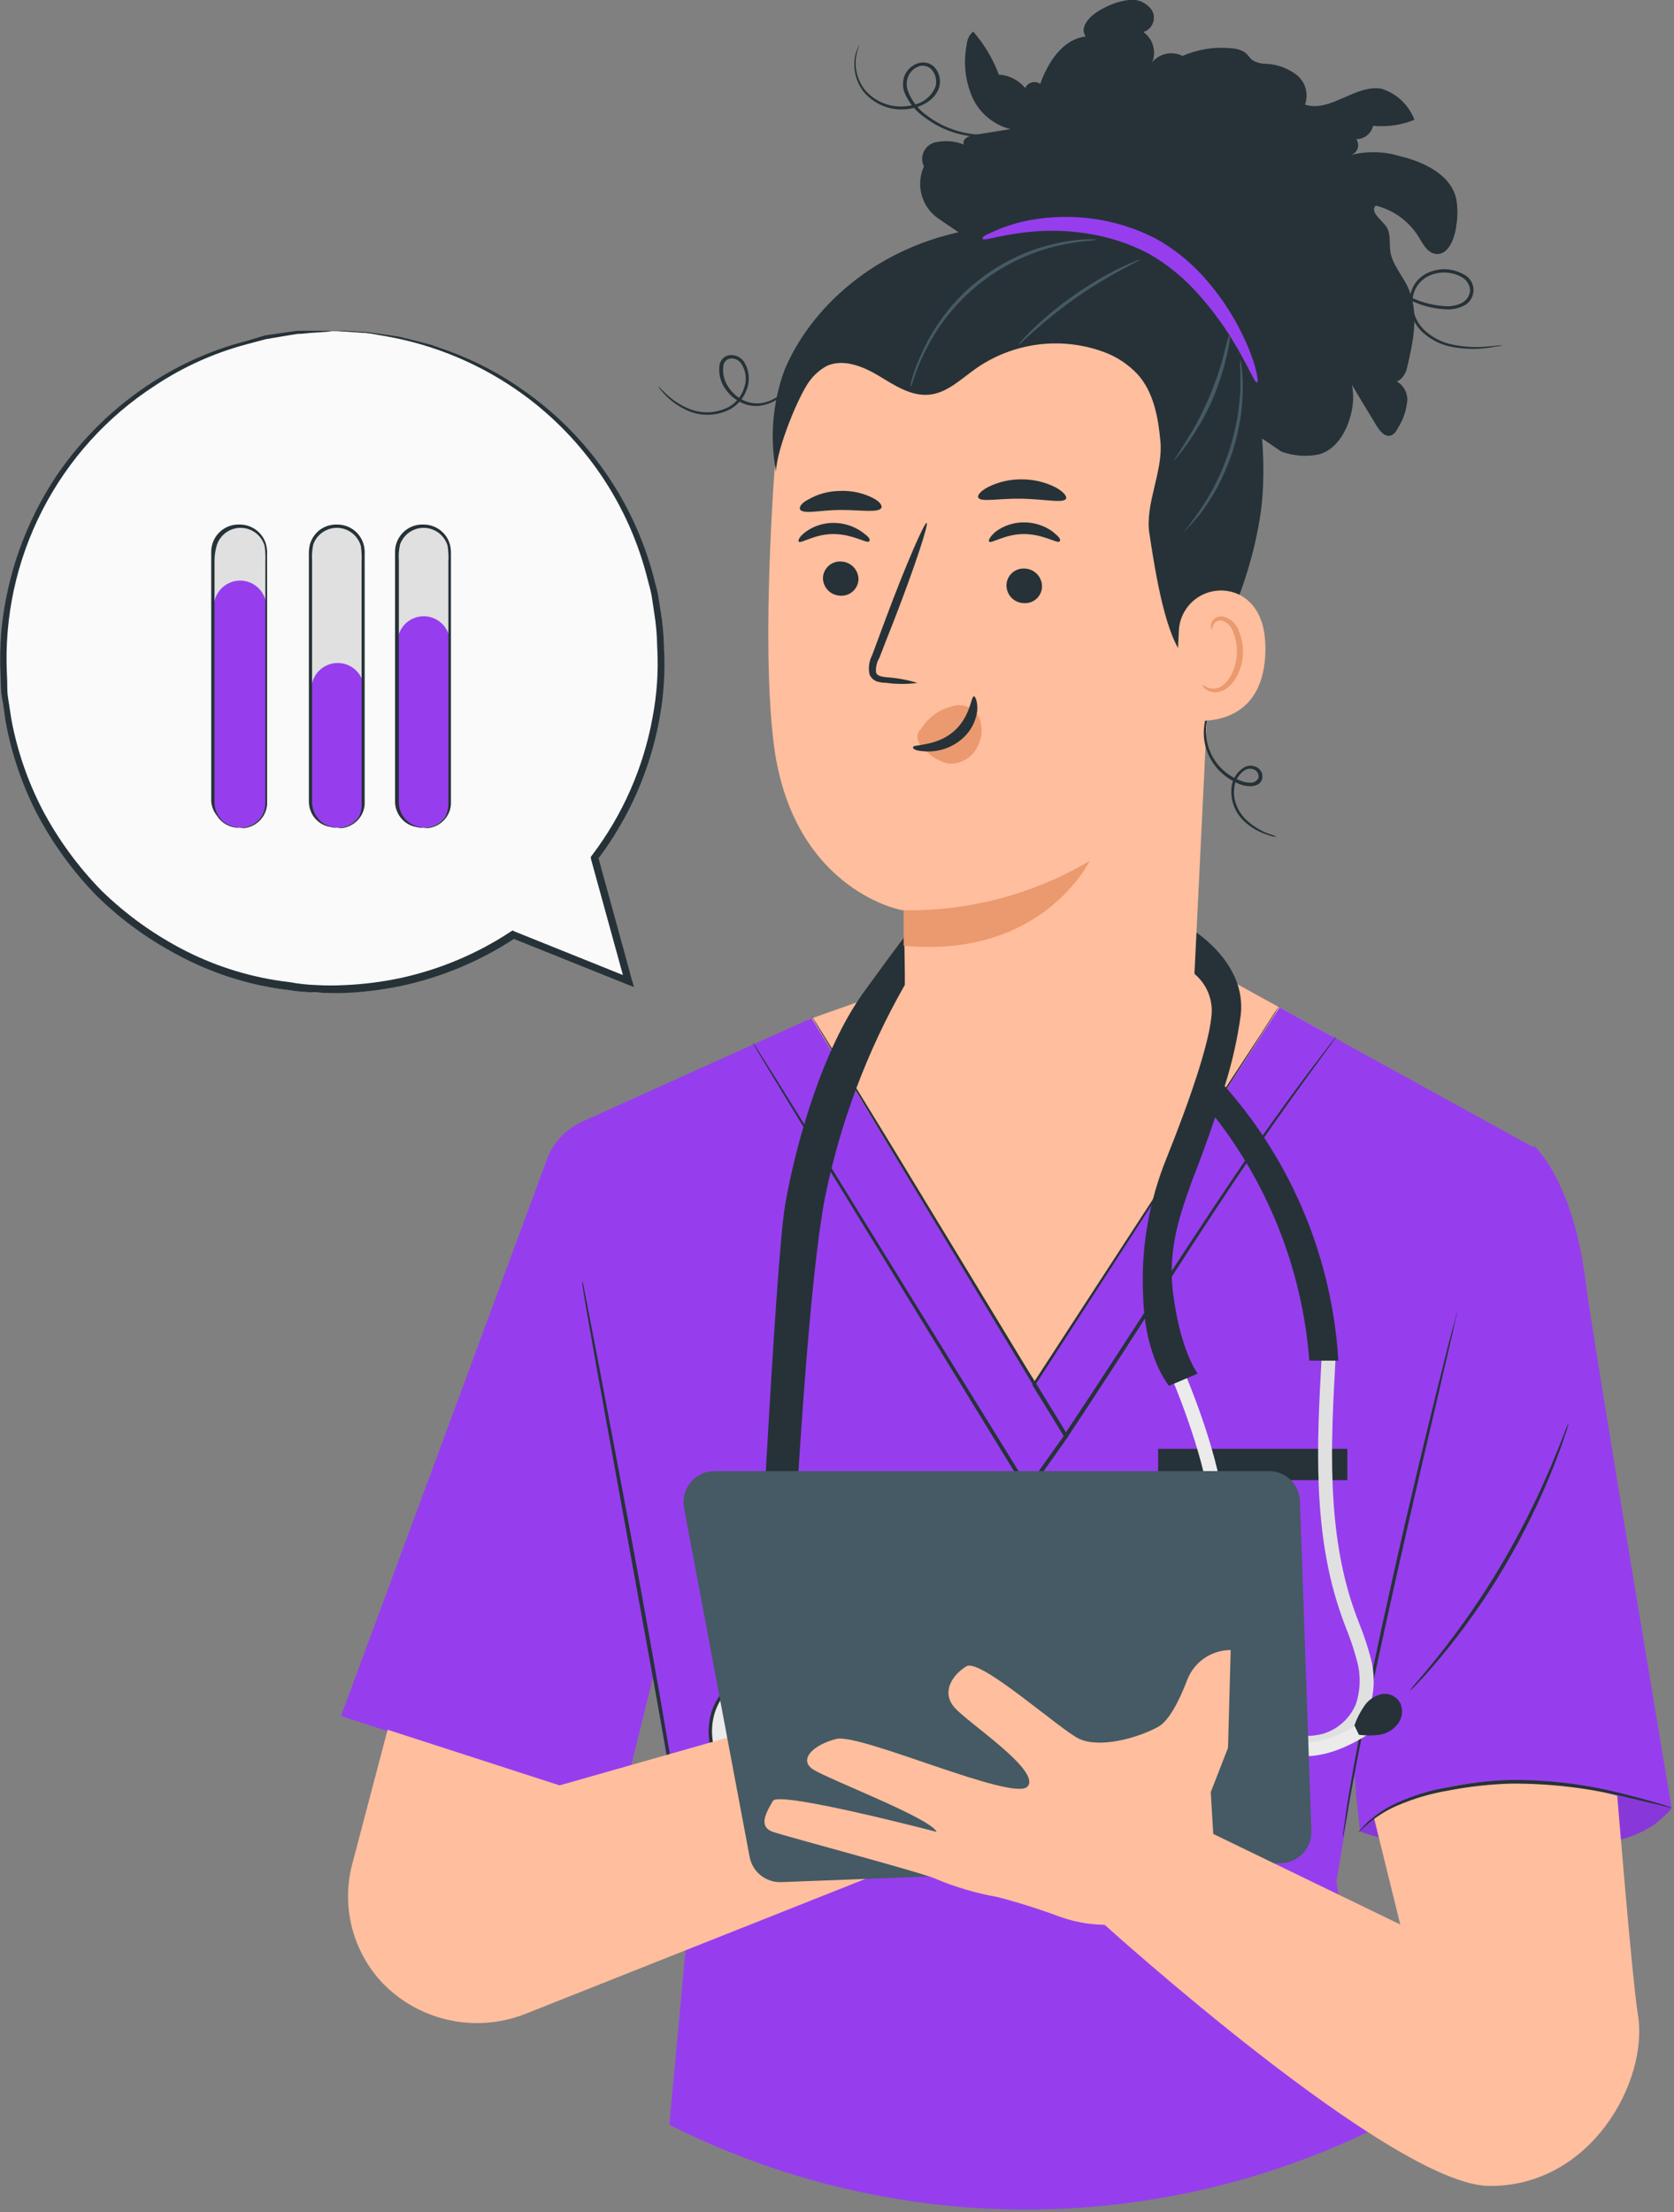 <svg width="162" height="214" viewBox="0 0 162 214" fill="none" xmlns="http://www.w3.org/2000/svg">
<rect x="0" y="0" width="162" height="214" fill="#808080" stroke="none"/>
<g clip-path="url(#clip0)">
<path d="M78.12 98.66L88 95.16L115.46 92.84L128.95 100.28C128.95 100.28 104.45 138.28 103.51 138.28C102.57 138.28 78.12 98.66 78.12 98.66Z" fill="#FFBE9D"/>
<path d="M139.68 145.33L148.43 111L123.83 97.45L100.07 134.06L78.55 98.48L56.38 108.48C54.923 109.138 53.751 110.299 53.08 111.75L33 166L60.1 174.75L63.21 162.18L66.78 183.89L64.78 205.53C75.371 210.867 87.055 213.675 98.915 213.734C110.775 213.793 122.486 211.101 133.13 205.87L129.33 182.05L131.5 169L139.68 145.33Z" fill="#963EEE"/>
<path d="M130.39 140.149H112.08V143.179H130.39V140.149Z" fill="#263238"/>
<path d="M131.63 177.17C139.02 179.8 147.14 179.41 154.9 178.26C156.768 178.136 158.569 177.519 160.12 176.47C160.61 176.08 161.78 175.09 161.76 174.86C161.76 174.15 160.42 173.21 159.67 172.62C156.85 170.445 153.597 168.901 150.129 168.09C146.662 167.279 143.061 167.221 139.57 167.92C137.707 168.243 135.925 168.922 134.32 169.92C132.74 170.98 131.76 171.56 131.22 173.37" fill="#963EEE"/>
<g opacity="0.3">
<path opacity="0.3" d="M131.63 177.17C139.02 179.8 147.14 179.41 154.9 178.26C156.768 178.136 158.569 177.519 160.12 176.47C160.61 176.08 161.78 175.09 161.76 174.86C161.76 174.15 160.42 173.21 159.67 172.62C156.85 170.445 153.597 168.901 150.129 168.09C146.662 167.279 143.061 167.221 139.57 167.92C137.707 168.243 135.925 168.922 134.32 169.92C132.74 170.98 131.76 171.56 131.22 173.37" fill="black"/>
</g>
<path d="M161.76 174.86C161.76 174.86 153.99 128.49 153.5 124.35C152.3 114.1 148.43 110.82 148.43 110.82L130.43 166.04L131.68 177.17C131.68 177.17 137.34 168.59 161.76 174.86Z" fill="#963EEE"/>
<path d="M151.81 137.62C151.725 138.011 151.611 138.396 151.47 138.77C151.24 139.5 150.86 140.55 150.36 141.83C149.031 145.167 147.446 148.397 145.62 151.49C143.796 154.585 141.726 157.528 139.43 160.29C138.54 161.35 137.8 162.18 137.27 162.73C137.008 163.034 136.72 163.315 136.41 163.57C136.64 163.244 136.891 162.934 137.16 162.64C137.67 162.06 138.38 161.21 139.24 160.13C141.468 157.334 143.499 154.387 145.32 151.31C147.132 148.229 148.739 145.032 150.13 141.74C150.66 140.47 151.07 139.44 151.35 138.74C151.474 138.355 151.628 137.981 151.81 137.62Z" fill="#263238"/>
<path d="M66.7 182.799C66.7 182.799 66.7 182.749 66.7 182.649L66.62 182.199C66.56 181.779 66.47 181.199 66.35 180.469C66.1 178.939 65.73 176.779 65.29 174.129C64.36 168.769 63.03 161.379 61.54 153.229L57.74 132.329C57.27 129.679 56.9 127.519 56.63 125.989C56.51 125.259 56.42 124.689 56.36 124.259C56.36 124.079 56.36 123.929 56.36 123.809C56.36 123.689 56.36 123.649 56.36 123.649C56.36 123.649 56.36 123.649 56.36 123.799C56.36 123.949 56.41 124.069 56.45 124.249L56.78 125.969C57.08 127.489 57.49 129.639 58 132.289C59 137.619 60.42 144.999 61.91 153.159C63.4 161.319 64.69 168.719 65.55 174.089C65.99 176.769 66.3 178.949 66.55 180.449C66.63 181.179 66.7 181.759 66.75 182.189C66.75 182.369 66.75 182.519 66.75 182.649C66.75 182.779 66.71 182.799 66.7 182.799Z" fill="#263238"/>
<path d="M141 126.899C140.985 127.075 140.955 127.249 140.91 127.419C140.82 127.789 140.71 128.289 140.58 128.899C140.27 130.219 139.84 132.069 139.32 134.329C138.25 138.909 136.76 145.239 135.19 152.239C133.62 159.239 132.25 165.599 131.34 170.239C130.89 172.549 130.53 174.419 130.34 175.709C130.23 176.339 130.14 176.829 130.07 177.199C130.054 177.377 130.013 177.552 129.95 177.719C129.956 177.542 129.972 177.365 130 177.189C130.047 176.816 130.117 176.316 130.21 175.689C130.38 174.389 130.71 172.509 131.13 170.199C131.97 165.559 133.3 159.199 134.87 152.199C136.44 145.199 137.97 138.879 139.1 134.309C139.68 132.059 140.1 130.219 140.47 128.909C140.64 128.299 140.77 127.809 140.87 127.449C140.895 127.262 140.939 127.078 141 126.899Z" fill="#263238"/>
<path d="M72.86 100.85C72.922 100.917 72.975 100.991 73.02 101.07L73.43 101.71L75 104.2L80.73 113.41C85.55 121.24 92.22 132 99.62 144H99.32L100.22 142.73L103.02 138.8V139L85.57 110.1L80.4 101.45L79 99.11L78.64 98.49L78.53 98.28C78.587 98.335 78.635 98.4 78.67 98.47L79.05 99.07L80.49 101.39L85.78 110L103.31 138.86L103.37 138.96L103.3 139.05L100.51 143L99.61 144.26L99.46 144.48L99.32 144.25L80.52 113.57C78.15 109.67 76.22 106.5 74.89 104.3L73.37 101.78L72.99 101.12C72.939 101.035 72.895 100.944 72.86 100.85Z" fill="#263238"/>
<path d="M123.83 97.27L123.72 97.46L123.38 98.02C123.06 98.52 122.62 99.23 122.04 100.13L117.04 107.93L100.21 133.93V133.74L102.55 137.55L103.3 138.79H103C106.6 133.4 109.92 128.22 113 123.53C116.08 118.84 118.82 114.65 121.24 111.19C123.66 107.73 125.67 105 127.09 103.13L128.74 100.98L129.18 100.43C129.227 100.364 129.281 100.304 129.34 100.25L129.21 100.45L128.8 101.03L127.2 103.21C125.82 105.1 123.82 107.86 121.44 111.33C119.06 114.8 116.29 119 113.27 123.7C110.25 128.4 106.93 133.59 103.33 138.99L103.17 139.21L103 139C102.76 138.61 102.5 138.19 102.25 137.77L99.92 134V133.91L99.98 133.82L116.9 107.82L121.99 100.08L123.32 98C123.48 97.78 123.6 97.6 123.69 97.46C123.78 97.32 123.82 97.26 123.83 97.27Z" fill="#263238"/>
<path d="M76.82 162.18C75.48 161.604 73.974 161.544 72.592 162.014C71.211 162.483 70.052 163.447 69.34 164.72C68.796 165.8 68.583 167.017 68.727 168.217C68.871 169.418 69.366 170.549 70.15 171.47C71.75 173.18 75.62 174.33 77.42 172.28L76.82 162.18Z" fill="#EBEBEB"/>
<path d="M76.82 162.179C76.863 162.414 76.889 162.651 76.9 162.89L77.07 164.95C77.2 166.8 77.38 169.32 77.58 172.27V172.34C77.178 172.757 76.687 173.077 76.142 173.274C75.598 173.472 75.016 173.542 74.44 173.48C73.215 173.414 72.029 173.028 71 172.36C70.003 171.7 69.262 170.719 68.9 169.58C68.561 168.534 68.485 167.421 68.68 166.34C68.846 165.357 69.274 164.438 69.92 163.679C70.489 163.031 71.192 162.512 71.98 162.16C73.108 161.628 74.379 161.477 75.6 161.73C76.043 161.815 76.472 161.967 76.87 162.179C76.87 162.179 76.42 162.01 75.58 161.86C74.388 161.67 73.166 161.852 72.08 162.38C71.281 162.746 70.582 163.302 70.046 163.999C69.509 164.696 69.15 165.513 69 166.38C68.818 167.406 68.897 168.462 69.23 169.45C69.578 170.52 70.284 171.438 71.23 172.05C72.209 172.699 73.338 173.085 74.51 173.17C75.034 173.233 75.567 173.176 76.066 173.003C76.565 172.829 77.018 172.544 77.39 172.17V172.28C77.25 169.35 77.12 166.86 77.03 165.03C77.03 164.17 76.97 163.47 76.95 162.94C76.882 162.691 76.838 162.437 76.82 162.179Z" fill="#263238"/>
<path d="M73.1 161.75C73.1 161.75 75 122.11 76 116.42C77 110.73 79.56 101.55 83.57 96C87.41 90.69 87.79 90.31 87.79 90.31L87.54 95.31C83.893 101.71 81.29 108.65 79.83 115.87C77.69 127.1 76.22 161.8 76.22 161.8L73.1 161.75Z" fill="#263238"/>
<path d="M126.44 169.28C125.314 169.266 124.201 169.039 123.16 168.61L123.67 167.36C125.047 167.959 126.585 168.082 128.04 167.71C128.756 167.494 129.413 167.121 129.965 166.617C130.518 166.114 130.95 165.493 131.23 164.8C131.671 163.432 131.696 161.963 131.3 160.58C131.028 159.561 130.694 158.559 130.3 157.58C130.13 157.14 129.96 156.7 129.81 156.26C126.97 148.26 127.46 139.37 127.89 131.49L129.24 131.57C128.81 139.31 128.33 148.09 131.08 155.81C131.23 156.24 131.4 156.67 131.56 157.1C131.981 158.137 132.335 159.199 132.62 160.28C133.085 161.921 133.043 163.664 132.5 165.28C132.153 166.171 131.606 166.971 130.9 167.616C130.194 168.261 129.349 168.735 128.43 169C127.784 169.19 127.114 169.284 126.44 169.28Z" fill="#E0E0E0"/>
<path d="M126.31 169.88C125.141 169.849 123.995 169.545 122.964 168.993C121.933 168.441 121.045 167.656 120.37 166.7C118.14 163.96 117.79 157.16 117.48 151.16C117.37 149.01 117.26 146.99 117.07 145.52C116.41 140.33 113.43 133.38 113.4 133.31L114.64 132.78C114.77 133.07 117.72 139.97 118.41 145.35C118.61 146.87 118.71 148.92 118.83 151.09C119.11 156.6 119.47 163.45 121.42 165.85C124.36 169.47 127.93 169.44 132.99 165.73L133.79 166.82C131 168.86 128.52 169.88 126.31 169.88Z" fill="#EBEBEB"/>
<path d="M131.07 166.9C131.313 166.211 131.65 165.558 132.07 164.96C132.482 164.378 133.108 163.983 133.81 163.86C134.162 163.817 134.518 163.886 134.828 164.056C135.139 164.227 135.388 164.49 135.54 164.81C135.671 165.141 135.711 165.501 135.657 165.852C135.602 166.204 135.455 166.534 135.23 166.81C134.798 167.341 134.186 167.697 133.51 167.81C132.846 167.894 132.174 167.894 131.51 167.81" fill="#263238"/>
<path d="M117.6 108.079C122.88 114.863 126.048 123.049 126.71 131.619H129.52C128.925 121.785 125.053 112.434 118.52 105.059C119.23 102.821 119.749 100.526 120.07 98.2C120.69 92.919 115.07 89.73 115.07 89.73L114.91 93.73C115.64 94.143 116.244 94.746 116.659 95.475C117.075 96.204 117.286 97.031 117.27 97.87C117.15 100.709 115.01 106.749 112.92 111.959C111.166 116.238 110.384 120.852 110.63 125.469C110.82 131.379 113.13 134.049 113.13 134.049L115.91 132.869C115.91 132.869 114.25 130.789 113.52 125.079C112.97 120.729 114.26 117.319 115.38 114.159C116 112.599 116.8 110.449 117.6 108.079Z" fill="#263238"/>
<path d="M37.51 167.32L34.12 180.19C33.557 182.239 33.537 184.399 34.063 186.458C34.589 188.516 35.643 190.402 37.12 191.93L37.679 192.46C39.443 194.035 41.61 195.087 43.937 195.501C46.265 195.914 48.662 195.671 50.859 194.8L85.859 180.91L80.689 165.16L54.15 172.7L37.51 167.32Z" fill="#FFBE9D"/>
<path d="M66.2 145.88L72.54 179.6C72.67 180.313 73.053 180.955 73.619 181.407C74.186 181.859 74.896 182.091 75.62 182.06L124 180.22C124.398 180.208 124.789 180.118 125.151 179.954C125.513 179.79 125.839 179.555 126.11 179.264C126.381 178.973 126.591 178.63 126.728 178.257C126.866 177.884 126.928 177.487 126.91 177.09L125.8 145.21C125.777 144.43 125.45 143.69 124.89 143.147C124.33 142.603 123.58 142.3 122.8 142.3H69.17C68.725 142.296 68.284 142.391 67.88 142.579C67.476 142.766 67.119 143.042 66.835 143.384C66.55 143.727 66.346 144.129 66.236 144.561C66.126 144.992 66.114 145.443 66.2 145.88Z" fill="#455A64"/>
<path d="M119.1 159.61C118.192 159.609 117.305 159.883 116.556 160.395C115.806 160.907 115.229 161.634 114.9 162.48C114.2 164.31 113.17 166.48 112.04 167.06C109.94 168.2 106.31 169.12 104.4 168.18C102.49 167.24 94.86 160.38 93.53 161.18C92.2 161.98 91.04 163.66 92.38 165.18C93.72 166.7 100.78 171.29 99.44 172.81C98.1 174.33 83.22 167.62 80.93 168.21C78.64 168.8 77.3 170.21 78.64 171.13C79.98 172.05 90.09 175.87 90.64 177.2C90.64 177.2 75.37 173.2 74.8 174.2C74.23 175.2 73.28 176.68 74.8 177.2C76.32 177.72 89.5 181.2 90.64 181.78C92.534 182.568 94.51 183.145 96.53 183.5C98.612 184.045 100.665 184.696 102.68 185.45C105.769 186.52 109.142 186.431 112.17 185.2L113.72 184.57C114.898 184.092 115.895 183.255 116.57 182.178C117.245 181.101 117.563 179.839 117.48 178.57L117.17 173.36L118.84 169.07L119.1 159.61Z" fill="#FFBE9D"/>
<path d="M106.87 186.16C106.87 186.16 134.73 211.38 144.11 211.45C154 211.53 159.56 201.27 158.51 194.89C157.95 191.49 156.51 173.71 156.51 173.71C149.89 171.9 140 171.09 132.95 175.78L135.51 186.16L116.92 177.16L106.87 186.16Z" fill="#FFBE9D"/>
<path d="M161.76 174.86L161.44 174.81L160.54 174.59L157.24 173.81C153.616 172.936 149.899 172.506 146.17 172.53C144.122 172.594 142.082 172.825 140.07 173.22C138.424 173.502 136.817 173.975 135.28 174.63C134.244 175.071 133.28 175.664 132.42 176.39C131.81 176.91 131.52 177.25 131.5 177.22C131.48 177.19 131.55 177.13 131.69 176.96C131.884 176.719 132.095 176.492 132.32 176.28C133.17 175.513 134.131 174.879 135.17 174.4C136.716 173.704 138.342 173.2 140.01 172.9C142.036 172.483 144.093 172.242 146.16 172.18C149.916 172.147 153.659 172.615 157.29 173.57C158.69 173.92 159.81 174.23 160.58 174.46L161.46 174.74C161.565 174.769 161.665 174.809 161.76 174.86Z" fill="#263238"/>
<path d="M114 35.5C115.179 35.625 116.268 36.19 117.05 37.081C117.832 37.972 118.25 39.125 118.22 40.31L115.4 98.17C115.28 105.73 104.24 109.97 96.15 109.78C87.98 107.85 87.69 102.95 87.59 95.78C87.41 83.78 87.47 87.99 87.46 88.06C87.45 88.13 77.14 86.31 75 72.84C74 66.14 74.31 55.17 74.9 46.2C75.42 38.12 80.8 28.2 88.84 29.09L114 35.5Z" fill="#FFBE9D"/>
<path d="M79.64 55.88C79.634 56.329 79.805 56.763 80.115 57.088C80.425 57.413 80.851 57.604 81.3 57.62C81.519 57.637 81.74 57.611 81.948 57.542C82.157 57.474 82.35 57.364 82.516 57.219C82.682 57.075 82.817 56.899 82.914 56.702C83.011 56.504 83.067 56.289 83.08 56.07C83.085 55.619 82.915 55.184 82.605 54.858C82.295 54.531 81.87 54.338 81.42 54.32C81.2 54.302 80.978 54.329 80.769 54.398C80.559 54.467 80.366 54.578 80.2 54.724C80.034 54.869 79.899 55.046 79.803 55.245C79.707 55.444 79.651 55.659 79.64 55.88Z" fill="#263238"/>
<path d="M77.3 52.39C77.51 52.62 78.82 51.65 80.68 51.66C82.54 51.67 83.89 52.6 84.1 52.37C84.31 52.14 83.98 51.87 83.39 51.43C82.585 50.873 81.629 50.577 80.65 50.58C79.684 50.576 78.741 50.881 77.96 51.45C77.38 51.88 77.19 52.29 77.3 52.39Z" fill="#263238"/>
<path d="M97.4 56.6C97.394 57.05 97.565 57.483 97.875 57.809C98.185 58.134 98.61 58.325 99.059 58.34C99.279 58.359 99.5 58.334 99.71 58.266C99.919 58.198 100.113 58.088 100.279 57.943C100.445 57.799 100.58 57.622 100.676 57.424C100.773 57.226 100.828 57.01 100.84 56.79C100.856 56.333 100.69 55.888 100.379 55.553C100.068 55.217 99.637 55.019 99.18 55C98.956 54.983 98.732 55.011 98.52 55.082C98.308 55.154 98.112 55.268 97.946 55.418C97.779 55.568 97.645 55.75 97.551 55.953C97.457 56.156 97.406 56.377 97.4 56.6Z" fill="#263238"/>
<path d="M95.72 52.39C95.94 52.62 97.25 51.65 99.11 51.66C100.97 51.67 102.32 52.6 102.53 52.38C102.74 52.16 102.41 51.87 101.81 51.38C101.009 50.822 100.056 50.525 99.08 50.53C98.113 50.527 97.171 50.831 96.39 51.4C95.81 51.88 95.62 52.29 95.72 52.39Z" fill="#263238"/>
<path d="M88.78 66.06C87.805 65.76 86.798 65.575 85.78 65.51C85.3 65.46 84.85 65.37 84.78 65.04C84.732 64.551 84.845 64.06 85.1 63.64C85.54 62.49 86.01 61.29 86.51 60.03C88.51 54.89 89.89 50.66 89.68 50.58C89.47 50.5 87.68 54.58 85.75 59.75L84.4 63.38C84.101 63.952 84.013 64.61 84.15 65.24C84.219 65.408 84.324 65.559 84.46 65.68C84.595 65.801 84.755 65.89 84.93 65.94C85.194 66.012 85.466 66.049 85.74 66.05C86.748 66.189 87.771 66.192 88.78 66.06Z" fill="#263238"/>
<path d="M87.45 88.05C93.775 88.152 100.005 86.501 105.45 83.28C105.45 83.28 100.88 92.77 87.45 91.48V88.05Z" fill="#EB996E"/>
<path d="M89.08 70.58C89.463 69.947 89.983 69.407 90.6 68.999C91.217 68.591 91.918 68.325 92.65 68.22C93.077 68.183 93.506 68.274 93.88 68.483C94.254 68.691 94.558 69.007 94.75 69.39C94.95 69.892 95.027 70.434 94.975 70.972C94.922 71.509 94.743 72.026 94.45 72.48C94.163 72.957 93.744 73.339 93.243 73.58C92.742 73.822 92.182 73.912 91.63 73.84C90.725 73.571 89.919 73.042 89.31 72.32C89.099 72.144 88.937 71.917 88.84 71.66C88.784 71.494 88.767 71.317 88.791 71.144C88.815 70.97 88.88 70.804 88.98 70.66" fill="#EB996E"/>
<path d="M94.249 67.359C93.95 67.359 93.939 69.359 92.249 70.79C90.559 72.219 88.37 71.99 88.359 72.269C88.35 72.549 88.84 72.659 89.74 72.689C90.926 72.712 92.081 72.311 92.999 71.559C93.883 70.847 94.45 69.817 94.579 68.689C94.609 67.85 94.389 67.35 94.249 67.359Z" fill="#263238"/>
<path d="M94.67 48.13C94.9 48.61 96.67 48.19 98.91 48.24C101.15 48.29 102.91 48.7 103.17 48.24C103.27 48.01 102.92 47.57 102.17 47.15C101.169 46.642 100.063 46.375 98.94 46.37C97.816 46.346 96.703 46.59 95.69 47.08C94.93 47.46 94.56 47.89 94.67 48.13Z" fill="#263238"/>
<path d="M77.46 49.33C77.871 49.75 79.46 49.33 81.371 49.33C83.281 49.33 84.9 49.61 85.27 49.17C85.43 48.95 85.18 48.53 84.471 48.17C83.486 47.674 82.391 47.44 81.29 47.49C80.197 47.495 79.125 47.789 78.18 48.34C77.501 48.69 77.281 49.12 77.46 49.33Z" fill="#263238"/>
<path d="M123.53 80.93C123.454 80.943 123.376 80.943 123.3 80.93C123.15 80.93 122.93 80.84 122.65 80.75C121.856 80.497 121.124 80.081 120.5 79.53C120.023 79.115 119.654 78.591 119.424 78.002C119.194 77.413 119.111 76.778 119.18 76.15C119.22 75.767 119.346 75.398 119.548 75.07C119.751 74.743 120.025 74.466 120.35 74.26C120.534 74.144 120.745 74.078 120.962 74.068C121.179 74.057 121.395 74.103 121.59 74.2C121.803 74.298 121.975 74.468 122.076 74.68C122.176 74.892 122.199 75.132 122.14 75.36C122.107 75.475 122.051 75.582 121.976 75.675C121.9 75.768 121.806 75.844 121.7 75.9C121.502 75.992 121.288 76.043 121.07 76.05C120.664 76.062 120.261 75.983 119.89 75.82C119.206 75.542 118.584 75.13 118.06 74.61C117.163 73.724 116.613 72.546 116.51 71.29C116.448 70.454 116.581 69.615 116.9 68.84C116.99 68.633 117.094 68.433 117.21 68.24C117.29 68.11 117.34 68.05 117.35 68.06C117.36 68.07 117.21 68.35 117.02 68.89C116.749 69.652 116.653 70.465 116.74 71.27C116.863 72.461 117.406 73.57 118.27 74.4C118.767 74.879 119.355 75.253 120 75.5C120.315 75.638 120.656 75.709 121 75.71C121.164 75.721 121.327 75.681 121.468 75.598C121.609 75.514 121.721 75.389 121.79 75.24C121.818 75.081 121.793 74.918 121.719 74.775C121.645 74.632 121.526 74.518 121.38 74.45C121.233 74.378 121.07 74.346 120.907 74.356C120.744 74.367 120.586 74.42 120.45 74.51C120.172 74.694 119.939 74.938 119.766 75.223C119.593 75.508 119.485 75.828 119.45 76.16C119.362 76.781 119.449 77.415 119.7 77.99C119.912 78.497 120.229 78.953 120.63 79.33C121.213 79.873 121.891 80.303 122.63 80.6C122.936 80.694 123.236 80.804 123.53 80.93Z" fill="#263238"/>
<path d="M90.88 21.19C90.069 20.655 89.475 19.849 89.206 18.916C88.937 17.983 89.009 16.984 89.41 16.1C89.305 15.885 89.249 15.65 89.243 15.411C89.238 15.172 89.285 14.935 89.38 14.715C89.475 14.496 89.616 14.3 89.793 14.14C89.971 13.98 90.181 13.861 90.41 13.79C91.367 13.559 92.371 13.625 93.29 13.98C93.03 13.53 93.71 13.14 94.22 13.06L97.78 12.49C96.959 12.283 96.197 11.89 95.552 11.342C94.907 10.795 94.397 10.106 94.06 9.33C93.396 7.751 93.219 6.01 93.55 4.33C93.563 4.085 93.626 3.846 93.734 3.626C93.842 3.406 93.994 3.21 94.18 3.05C95.251 4.279 96.092 5.691 96.66 7.22C97.151 7.248 97.631 7.377 98.069 7.599C98.508 7.821 98.896 8.131 99.21 8.51C99.272 8.38 99.361 8.265 99.471 8.173C99.581 8.081 99.71 8.014 99.848 7.976C99.987 7.938 100.132 7.93 100.274 7.953C100.415 7.976 100.55 8.03 100.67 8.11C101.42 6.01 102.85 3.79 105.07 3.53C104.37 2.53 105.64 1.38 106.71 0.84C107.482 0.404 108.331 0.119 109.21 -0C109.644 -0.062 110.086 -0.001 110.487 0.176C110.888 0.353 111.232 0.638 111.48 1C111.587 1.188 111.65 1.398 111.665 1.614C111.68 1.83 111.647 2.047 111.567 2.248C111.487 2.45 111.364 2.631 111.205 2.778C111.046 2.926 110.856 3.035 110.65 3.1C111.098 3.416 111.427 3.874 111.583 4.401C111.739 4.927 111.713 5.49 111.51 6C111.862 5.589 112.342 5.308 112.873 5.201C113.404 5.094 113.955 5.168 114.44 5.41C115.977 4.74 117.665 4.491 119.33 4.69C119.76 4.718 120.175 4.863 120.53 5.11C120.78 5.32 120.95 5.62 121.21 5.82C121.612 6.058 122.072 6.179 122.54 6.17C123.609 6.224 124.638 6.601 125.49 7.25C125.905 7.586 126.205 8.043 126.348 8.557C126.491 9.071 126.471 9.618 126.29 10.12C128.75 10.92 131.18 8.12 133.72 8.59C134.439 8.819 135.096 9.208 135.644 9.728C136.191 10.247 136.613 10.884 136.88 11.59C135.612 12.101 134.24 12.3 132.88 12.17C132.794 12.537 132.586 12.865 132.29 13.099C131.994 13.334 131.627 13.461 131.25 13.46C131.344 13.592 131.405 13.745 131.427 13.905C131.45 14.066 131.432 14.23 131.377 14.382C131.322 14.535 131.231 14.672 131.111 14.781C130.991 14.89 130.847 14.969 130.69 15.01C132.244 14.602 133.88 14.629 135.42 15.09C137.78 15.65 140.42 16.89 140.93 19.26C141.075 20.11 141.075 20.979 140.93 21.83C140.78 23.1 140.13 24.78 138.87 24.55C138.09 24.4 137.68 23.55 137.27 22.89C136.337 21.389 134.855 20.313 133.14 19.89C132.54 20.48 133.66 21.23 134.14 21.89C134.62 22.55 134.43 23.5 134.55 24.32C134.74 25.57 135.66 26.57 136.21 27.71C137.39 30.17 136.77 33.08 136.13 35.71C135.95 36.43 135.13 37.32 134.69 36.71C135.13 36.823 135.518 37.083 135.791 37.447C136.063 37.81 136.204 38.256 136.19 38.71C136.115 39.631 135.823 40.522 135.34 41.31C135.16 41.66 134.93 42.05 134.55 42.14C133.99 42.27 133.55 41.71 133.24 41.22C132.44 39.9 131.63 38.58 130.83 37.22C131.011 38.127 130.987 39.063 130.76 39.96C130.37 41.7 129.34 43.48 127.63 43.96C126.421 44.2 125.17 44.106 124.01 43.69" fill="#263238"/>
<path d="M117.38 63.05C116.86 62.84 114.76 63.7 114.38 63.25C112.62 60.97 111.67 54.45 111.23 51.6C110.79 48.75 112.57 45.6 112.3 42.71C112.09 40.41 111.66 37.99 110.14 36.26C109.193 35.234 108.008 34.458 106.69 34C104.67 33.281 102.508 33.054 100.383 33.338C98.258 33.621 96.231 34.407 94.47 35.63C93.03 36.63 91.67 38.02 89.91 38.18C88.15 38.34 86.57 37.27 85.07 36.37C83.57 35.47 81.7 34.68 80.07 35.37C79.459 35.69 78.921 36.133 78.49 36.67C77.4 37.93 75.14 43.44 75.1 45.62C74.486 42.351 74.762 38.976 75.9 35.85C78.22 30.18 84.45 23.76 94.39 22.15C110.3 19.57 117.76 28.43 120.59 34.76C121.8 37.47 122.81 44.59 121.93 50.08C121.184 54.636 119.644 59.026 117.38 63.05Z" fill="#263238"/>
<path d="M121.65 37C121.41 37.08 120.77 35.29 119.17 32.73C118.251 31.239 117.2 29.834 116.03 28.53C114.643 26.933 112.997 25.581 111.16 24.53C109.282 23.552 107.255 22.893 105.16 22.58C103.441 22.312 101.695 22.252 99.96 22.4C96.96 22.66 95.19 23.35 95.1 23.11C95.01 22.87 95.45 22.72 96.25 22.35C97.388 21.845 98.584 21.482 99.81 21.27C101.643 20.948 103.512 20.894 105.36 21.11C107.645 21.369 109.862 22.047 111.9 23.11C113.906 24.238 115.678 25.738 117.12 27.53C118.299 28.943 119.306 30.49 120.12 32.14C121.57 35 121.84 37 121.65 37Z" fill="#963EEE"/>
<path d="M106.11 23.199C105.78 23.265 105.446 23.301 105.11 23.309C104.239 23.401 103.374 23.545 102.52 23.739C99.699 24.377 97.058 25.643 94.795 27.444C92.532 29.244 90.704 31.533 89.45 34.139C89.067 34.925 88.733 35.733 88.45 36.559C88.362 36.87 88.251 37.174 88.12 37.469C88.105 37.387 88.105 37.302 88.12 37.219C88.164 36.983 88.221 36.749 88.29 36.519C88.551 35.654 88.882 34.811 89.28 33.999C90.5 31.328 92.335 28.982 94.634 27.154C96.933 25.325 99.632 24.067 102.51 23.479C103.376 23.299 104.256 23.189 105.14 23.149C105.45 23.149 105.7 23.149 105.86 23.149C105.946 23.151 106.03 23.168 106.11 23.199Z" fill="#455A64"/>
<path d="M110.35 25.12C110.35 25.12 109.64 25.52 108.49 26.12C106.989 26.924 105.536 27.816 104.14 28.79C102.747 29.773 101.411 30.835 100.14 31.97C99.14 32.84 98.58 33.41 98.55 33.37C98.645 33.205 98.763 33.053 98.9 32.92C99.14 32.65 99.51 32.26 99.98 31.8C101.225 30.607 102.563 29.513 103.98 28.53C105.385 27.547 106.863 26.671 108.4 25.91C108.99 25.63 109.48 25.41 109.82 25.28C109.987 25.201 110.166 25.147 110.35 25.12Z" fill="#455A64"/>
<path d="M119 32.26C119.028 32.435 119.028 32.614 119 32.79C119 33.14 118.88 33.63 118.76 34.23C118.414 35.794 117.919 37.321 117.28 38.79C116.611 40.27 115.797 41.68 114.85 43C114.576 43.398 114.282 43.782 113.97 44.15C113.866 44.297 113.741 44.429 113.6 44.54C113.6 44.54 114.01 43.9 114.66 42.87C115.517 41.538 116.266 40.141 116.9 38.69C117.536 37.236 118.057 35.735 118.46 34.2C118.603 33.544 118.784 32.896 119 32.26Z" fill="#455A64"/>
<path d="M114.52 51.51C114.52 51.51 115.17 50.73 116.1 49.38C116.642 48.596 117.133 47.778 117.57 46.93C118.095 45.89 118.546 44.814 118.92 43.71C119.278 42.598 119.559 41.462 119.76 40.31C119.906 39.366 119.999 38.415 120.04 37.46C120.04 35.83 119.97 34.82 120.04 34.82C120.112 35.047 120.152 35.282 120.16 35.52C120.242 36.167 120.279 36.819 120.27 37.47C120.27 38.434 120.2 39.397 120.06 40.35C119.877 41.523 119.603 42.68 119.24 43.81C118.86 44.932 118.392 46.023 117.84 47.07C117.385 47.924 116.866 48.743 116.29 49.52C115.891 50.04 115.46 50.535 115 51C114.856 51.185 114.695 51.356 114.52 51.51Z" fill="#455A64"/>
<path d="M63.72 37.38C63.72 37.38 63.97 37.64 64.45 38.09C65.108 38.722 65.882 39.221 66.73 39.56C67.351 39.807 68.018 39.914 68.685 39.875C69.352 39.835 70.002 39.649 70.59 39.33C71.255 38.926 71.755 38.299 72 37.56C72.147 37.177 72.203 36.765 72.161 36.357C72.119 35.948 71.982 35.556 71.76 35.21C71.654 35.041 71.507 34.903 71.331 34.808C71.156 34.714 70.959 34.666 70.76 34.67C70.578 34.679 70.405 34.749 70.269 34.869C70.133 34.989 70.041 35.151 70.01 35.33C69.889 36.094 70.076 36.874 70.53 37.5C70.927 38.089 71.491 38.545 72.15 38.81C72.726 39.034 73.357 39.08 73.96 38.94C74.847 38.734 75.628 38.207 76.15 37.46C76.329 37.176 76.486 36.878 76.62 36.57C76.616 36.662 76.599 36.753 76.57 36.84C76.495 37.084 76.387 37.316 76.25 37.53C76 37.936 75.673 38.289 75.287 38.569C74.901 38.849 74.463 39.05 74 39.16C73.34 39.341 72.639 39.306 72 39.06C71.285 38.782 70.669 38.298 70.23 37.67C69.975 37.327 69.791 36.936 69.69 36.52C69.588 36.104 69.571 35.673 69.64 35.25C69.698 35.013 69.823 34.798 70 34.63C70.188 34.457 70.433 34.357 70.69 34.35C70.946 34.335 71.201 34.387 71.431 34.501C71.661 34.615 71.857 34.787 72 35C72.246 35.389 72.399 35.83 72.448 36.288C72.496 36.745 72.439 37.208 72.28 37.64C72.001 38.447 71.445 39.127 70.71 39.56C70.086 39.896 69.394 40.087 68.686 40.12C67.979 40.153 67.272 40.026 66.62 39.75C65.754 39.385 64.975 38.843 64.33 38.16C64.1 37.92 63.94 37.72 63.83 37.59C63.72 37.46 63.71 37.39 63.72 37.38Z" fill="#263238"/>
<path d="M145.41 33.42L145.05 33.49C144.82 33.49 144.47 33.59 144.05 33.64C142.765 33.826 141.457 33.775 140.19 33.49C139.305 33.269 138.483 32.844 137.79 32.25C137.389 31.904 137.061 31.483 136.824 31.009C136.587 30.535 136.446 30.019 136.41 29.49C136.371 28.913 136.478 28.335 136.72 27.81C136.984 27.259 137.414 26.804 137.95 26.51C138.506 26.203 139.131 26.042 139.765 26.042C140.4 26.042 141.025 26.203 141.58 26.51C141.889 26.644 142.15 26.866 142.332 27.149C142.513 27.432 142.606 27.763 142.598 28.099C142.591 28.435 142.483 28.761 142.29 29.035C142.096 29.31 141.825 29.521 141.51 29.64C140.957 29.88 140.351 29.973 139.75 29.91C139.19 29.872 138.634 29.782 138.09 29.64C136.515 29.226 135.091 28.372 133.982 27.179C132.874 25.985 132.128 24.502 131.83 22.9C131.771 22.57 131.735 22.236 131.72 21.9C131.703 21.778 131.703 21.653 131.72 21.53C131.72 21.53 131.72 22.03 131.95 22.92C132.222 24.166 132.765 25.337 133.54 26.35C134.708 27.831 136.332 28.886 138.16 29.35C138.685 29.484 139.221 29.571 139.76 29.61C140.306 29.664 140.857 29.578 141.36 29.36C141.609 29.251 141.824 29.077 141.984 28.858C142.144 28.638 142.242 28.38 142.27 28.11C142.257 27.832 142.17 27.563 142.019 27.33C141.868 27.096 141.658 26.907 141.41 26.78C140.901 26.505 140.33 26.36 139.75 26.36C139.171 26.36 138.6 26.505 138.09 26.78C137.624 27.046 137.244 27.442 136.997 27.919C136.75 28.397 136.647 28.936 136.7 29.47C136.73 29.961 136.857 30.44 137.073 30.881C137.29 31.322 137.591 31.716 137.96 32.04C138.616 32.618 139.396 33.035 140.24 33.26C141.48 33.56 142.762 33.644 144.03 33.51L145.03 33.42C145.157 33.404 145.284 33.404 145.41 33.42Z" fill="#263238"/>
<path d="M83.18 4.32C83.026 4.718 82.912 5.13 82.84 5.55C82.766 6.121 82.809 6.702 82.967 7.255C83.125 7.809 83.395 8.325 83.76 8.77C84.328 9.404 85.06 9.869 85.875 10.113C86.691 10.356 87.558 10.369 88.38 10.15C88.861 10.057 89.312 9.845 89.689 9.532C90.067 9.219 90.359 8.816 90.54 8.36C90.602 8.119 90.614 7.867 90.574 7.621C90.535 7.375 90.445 7.14 90.31 6.93C90.177 6.713 89.979 6.543 89.743 6.446C89.508 6.349 89.247 6.33 89 6.39C88.753 6.465 88.525 6.594 88.334 6.767C88.142 6.94 87.99 7.152 87.89 7.39C87.701 7.865 87.701 8.395 87.89 8.87C88.259 9.806 88.896 10.613 89.72 11.19C91.091 12.221 92.722 12.848 94.43 13C95.589 13.111 96.759 13.006 97.88 12.69C98.68 12.45 99.09 12.24 99.1 12.27C99.11 12.3 99.01 12.34 98.81 12.44C98.52 12.58 98.223 12.703 97.92 12.81C96.789 13.179 95.596 13.319 94.41 13.22C92.637 13.09 90.939 12.451 89.52 11.38C88.625 10.78 87.929 9.927 87.52 8.93C87.324 8.373 87.346 7.763 87.58 7.22C87.715 6.935 87.913 6.684 88.159 6.487C88.405 6.289 88.692 6.15 89 6.08C89.308 6.007 89.63 6.033 89.923 6.153C90.215 6.273 90.463 6.482 90.63 6.75C90.789 7 90.894 7.28 90.939 7.573C90.984 7.866 90.967 8.164 90.89 8.45C90.706 8.989 90.356 9.454 89.89 9.78C89.468 10.089 88.989 10.31 88.48 10.43C87.608 10.66 86.69 10.641 85.829 10.374C84.967 10.107 84.199 9.603 83.61 8.92C83.237 8.447 82.966 7.901 82.815 7.318C82.663 6.734 82.634 6.126 82.73 5.53C82.793 5.213 82.894 4.904 83.03 4.61C83.07 4.509 83.12 4.412 83.18 4.32Z" fill="#263238"/>
<path d="M114.08 61.07C114.101 60.377 114.3 59.7 114.656 59.105C115.012 58.509 115.514 58.015 116.115 57.667C116.716 57.32 117.395 57.132 118.089 57.12C118.782 57.108 119.468 57.273 120.08 57.6C121.5 58.41 122.58 60.06 122.45 63.23C122.11 71.66 113.71 69.57 113.7 69.33C113.69 69.09 113.91 64.56 114.08 61.07Z" fill="#FFBE9D"/>
<path d="M116.39 66.24C116.39 66.24 116.53 66.35 116.78 66.47C117.124 66.636 117.519 66.661 117.88 66.54C118.78 66.25 119.59 64.87 119.69 63.35C119.749 62.628 119.639 61.903 119.37 61.23C119.303 60.962 119.171 60.715 118.986 60.509C118.802 60.303 118.57 60.146 118.31 60.05C118.144 60 117.965 60.01 117.804 60.077C117.643 60.145 117.511 60.266 117.43 60.42C117.3 60.65 117.35 60.82 117.3 60.84C117.25 60.86 117.13 60.69 117.21 60.34C117.266 60.136 117.39 59.956 117.56 59.83C117.68 59.747 117.815 59.688 117.957 59.657C118.1 59.626 118.247 59.624 118.39 59.65C118.731 59.731 119.046 59.898 119.305 60.134C119.563 60.37 119.758 60.668 119.87 61C120.195 61.746 120.336 62.559 120.28 63.37C120.16 65.07 119.22 66.62 117.99 66.92C117.76 66.976 117.521 66.98 117.289 66.932C117.057 66.883 116.839 66.784 116.65 66.64C116.4 66.45 116.36 66.26 116.39 66.24Z" fill="#EB996E"/>
<path d="M57.81 83.19H57.75C62.555 76.755 64.765 68.749 63.942 60.76C63.118 52.772 59.32 45.385 53.303 40.066C47.286 34.748 39.489 31.886 31.459 32.05C23.43 32.213 15.756 35.389 9.96 40.948C4.164 46.507 0.67 54.042 0.172 62.057C-0.326 70.073 2.208 77.983 7.27 84.217C12.333 90.451 19.555 94.553 27.502 95.709C35.449 96.866 43.541 94.992 50.17 90.46L61.17 94.87L57.81 83.19Z" fill="#FAFAFA"/>
<path d="M41 80.06C41.676 80.06 42.325 79.792 42.803 79.314C43.281 78.835 43.55 78.187 43.55 77.51V53.44C43.547 52.766 43.278 52.12 42.8 51.644C42.322 51.168 41.675 50.9 41 50.9C40.326 50.9 39.68 51.168 39.204 51.644C38.728 52.121 38.46 52.767 38.46 53.44V77.51C38.46 78.185 38.727 78.832 39.203 79.31C39.679 79.788 40.325 80.058 41 80.06Z" fill="#E0E0E0"/>
<path d="M41 80.06C41.676 80.06 42.325 79.792 42.803 79.314C43.281 78.835 43.55 78.187 43.55 77.51V62.16C43.55 61.484 43.281 60.835 42.803 60.357C42.325 59.879 41.676 59.61 41 59.61C40.325 59.613 39.679 59.883 39.203 60.361C38.727 60.839 38.46 61.486 38.46 62.16V77.51C38.46 78.185 38.727 78.832 39.203 79.31C39.679 79.788 40.325 80.058 41 80.06Z" fill="#963EEE"/>
<path d="M32.68 80.06C33.356 80.06 34.005 79.792 34.483 79.314C34.961 78.835 35.23 78.187 35.23 77.51V53.44C35.227 52.766 34.957 52.12 34.48 51.644C34.002 51.168 33.355 50.9 32.68 50.9C32.005 50.9 31.358 51.168 30.88 51.644C30.402 52.12 30.133 52.766 30.13 53.44V77.51C30.13 78.187 30.398 78.835 30.877 79.314C31.355 79.792 32.004 80.06 32.68 80.06Z" fill="#E0E0E0"/>
<path d="M32.68 80.06C33.356 80.06 34.005 79.791 34.483 79.313C34.961 78.835 35.23 78.186 35.23 77.51V66.68C35.23 66.004 34.961 65.355 34.483 64.877C34.005 64.398 33.356 64.13 32.68 64.13C32.004 64.13 31.355 64.398 30.877 64.877C30.398 65.355 30.13 66.004 30.13 66.68V77.51C30.13 78.186 30.398 78.835 30.877 79.313C31.355 79.791 32.004 80.06 32.68 80.06Z" fill="#963EEE"/>
<path d="M23.23 80.06C23.907 80.06 24.555 79.792 25.034 79.314C25.512 78.835 25.78 78.187 25.78 77.51V53.44C25.778 52.766 25.508 52.12 25.03 51.644C24.552 51.168 23.905 50.9 23.23 50.9C22.557 50.9 21.911 51.168 21.434 51.644C20.958 52.121 20.69 52.767 20.69 53.44V77.51C20.69 78.185 20.958 78.832 21.434 79.31C21.91 79.788 22.556 80.058 23.23 80.06Z" fill="#E0E0E0"/>
<path d="M23.23 80.06C23.907 80.06 24.555 79.791 25.034 79.313C25.512 78.835 25.78 78.186 25.78 77.51V58.71C25.78 58.034 25.512 57.385 25.034 56.907C24.555 56.429 23.907 56.16 23.23 56.16C22.556 56.163 21.91 56.433 21.434 56.911C20.958 57.389 20.69 58.036 20.69 58.71V77.51C20.69 78.185 20.958 78.832 21.434 79.31C21.91 79.788 22.556 80.058 23.23 80.06Z" fill="#963EEE"/>
<path d="M41 80.06C40.784 80.035 40.57 79.995 40.36 79.94C39.766 79.77 39.258 79.38 38.94 78.85C38.718 78.467 38.6 78.033 38.6 77.59C38.6 77.1 38.6 76.59 38.6 75.98C38.6 74.82 38.6 73.51 38.6 72.06C38.6 69.14 38.6 65.68 38.6 61.85C38.6 59.92 38.6 57.85 38.6 55.85V54.23C38.56 53.711 38.597 53.188 38.71 52.68C38.879 52.195 39.199 51.777 39.622 51.486C40.045 51.195 40.549 51.045 41.062 51.06C41.576 51.074 42.071 51.252 42.477 51.566C42.883 51.881 43.178 52.317 43.32 52.81C43.394 53.33 43.418 53.856 43.39 54.38V56C43.39 58.09 43.39 60.11 43.39 62C43.39 65.84 43.39 69.3 43.39 72.22C43.39 73.67 43.39 74.98 43.39 76.14C43.39 76.72 43.39 77.26 43.39 77.75C43.402 78.187 43.295 78.619 43.08 79C42.721 79.504 42.192 79.859 41.59 80C41.18 80.08 40.95 80.06 40.95 80.08C41.168 80.117 41.391 80.117 41.61 80.08C42.241 79.956 42.801 79.599 43.18 79.08C43.451 78.701 43.61 78.255 43.64 77.79C43.64 77.28 43.64 76.79 43.64 76.17C43.64 75.01 43.64 73.7 43.64 72.25C43.64 69.33 43.64 65.87 43.64 62.03C43.64 60.11 43.64 58.09 43.64 56.03V53.58C43.648 53.298 43.621 53.016 43.56 52.74C43.418 52.171 43.09 51.665 42.628 51.303C42.166 50.941 41.597 50.742 41.01 50.74C40.424 50.709 39.844 50.874 39.363 51.209C38.881 51.544 38.525 52.03 38.35 52.59C38.265 52.862 38.225 53.145 38.23 53.43V55.81C38.23 57.9 38.23 59.92 38.23 61.81C38.23 65.64 38.23 69.1 38.23 72.02C38.23 73.47 38.23 74.78 38.23 75.94C38.23 76.52 38.23 77.06 38.23 77.55C38.234 78.018 38.37 78.475 38.62 78.87C38.803 79.167 39.048 79.422 39.338 79.617C39.627 79.812 39.956 79.942 40.3 80C40.527 80.066 40.765 80.087 41 80.06Z" fill="#263238"/>
<path d="M32.601 80.06C32.388 80.034 32.178 79.994 31.971 79.94C31.374 79.775 30.865 79.384 30.551 78.85C30.325 78.468 30.204 78.034 30.201 77.59C30.201 77.1 30.201 76.59 30.201 75.98C30.201 74.82 30.201 73.51 30.201 72.06C30.201 69.14 30.201 65.68 30.201 61.85C30.201 59.92 30.201 57.85 30.201 55.85V54.23C30.17 53.711 30.207 53.19 30.311 52.68C30.48 52.195 30.799 51.777 31.222 51.486C31.645 51.195 32.15 51.046 32.663 51.06C33.176 51.075 33.672 51.252 34.078 51.566C34.483 51.881 34.779 52.317 34.921 52.81C34.995 53.33 35.018 53.856 34.991 54.38V56C34.991 58.09 34.991 60.11 34.991 62C34.991 65.84 34.991 69.3 34.991 72.22C34.991 73.67 34.991 74.98 34.991 76.14C34.991 76.72 34.991 77.26 34.991 77.75C35.018 78.183 34.929 78.615 34.731 79C34.376 79.503 33.849 79.859 33.251 80C32.831 80.08 32.601 80.06 32.601 80.08C32.819 80.117 33.042 80.117 33.261 80.08C33.891 79.957 34.452 79.599 34.831 79.08C35.102 78.702 35.261 78.255 35.291 77.79C35.291 77.28 35.291 76.79 35.291 76.17C35.291 75.01 35.291 73.7 35.291 72.25C35.291 69.33 35.291 65.87 35.291 62.03C35.291 60.11 35.291 58.09 35.291 56.03V53.58C35.304 53.298 35.277 53.015 35.211 52.74C35.068 52.171 34.74 51.665 34.279 51.303C33.817 50.941 33.248 50.743 32.661 50.74C32.074 50.713 31.495 50.878 31.011 51.21C30.539 51.552 30.188 52.035 30.011 52.59C29.936 52.864 29.895 53.146 29.891 53.43V54.23C29.891 54.76 29.891 55.29 29.891 55.81C29.891 57.9 29.891 59.92 29.891 61.81C29.891 65.64 29.891 69.1 29.891 72.02C29.891 73.47 29.891 74.78 29.891 75.94C29.891 76.52 29.891 77.06 29.891 77.55C29.897 78.016 30.028 78.472 30.271 78.87C30.46 79.172 30.713 79.43 31.012 79.625C31.31 79.82 31.648 79.948 32.001 80C32.196 80.054 32.399 80.074 32.601 80.06Z" fill="#263238"/>
<path d="M23.16 80.06C22.944 80.035 22.73 79.995 22.52 79.94C21.925 79.77 21.418 79.38 21.1 78.85C20.877 78.467 20.76 78.033 20.76 77.59C20.76 77.1 20.76 76.59 20.76 75.98C20.76 74.82 20.76 73.51 20.76 72.06C20.76 69.14 20.76 65.68 20.76 61.85C20.76 59.92 20.76 57.85 20.76 55.85V54.23C20.762 53.704 20.843 53.182 21 52.68C21.169 52.195 21.489 51.777 21.912 51.486C22.334 51.195 22.839 51.045 23.352 51.06C23.866 51.074 24.361 51.252 24.767 51.566C25.173 51.881 25.468 52.317 25.61 52.81C25.684 53.33 25.708 53.856 25.68 54.38V56C25.68 58.09 25.68 60.11 25.68 62C25.68 65.84 25.68 69.3 25.68 72.22C25.68 73.67 25.68 74.98 25.68 76.14C25.68 76.72 25.68 77.26 25.68 77.75C25.668 78.195 25.533 78.628 25.29 79C24.931 79.504 24.402 79.859 23.8 80C23.39 80.08 23.16 80.06 23.16 80.08C23.378 80.117 23.601 80.117 23.82 80.08C24.451 79.956 25.011 79.599 25.39 79.08C25.661 78.701 25.82 78.255 25.85 77.79C25.85 77.28 25.85 76.79 25.85 76.17C25.85 75.01 25.85 73.7 25.85 72.25C25.85 69.33 25.85 65.87 25.85 62.03C25.85 60.11 25.85 58.09 25.85 56.03V53.58C25.858 53.298 25.831 53.016 25.77 52.74C25.628 52.171 25.3 51.665 24.838 51.303C24.376 50.941 23.807 50.742 23.22 50.74C22.634 50.709 22.054 50.874 21.573 51.209C21.091 51.544 20.735 52.03 20.56 52.59C20.475 52.862 20.435 53.145 20.44 53.43V55.81C20.44 57.9 20.44 59.92 20.44 61.81C20.44 65.64 20.44 69.1 20.44 72.02C20.44 73.47 20.44 74.78 20.44 75.94C20.44 76.52 20.44 77.06 20.44 77.55C20.487 78.049 20.682 78.523 21 78.91C21.34 79.458 21.883 79.85 22.51 80C22.721 80.06 22.941 80.08 23.16 80.06Z" fill="#263238"/>
<path d="M32.13 32H31.58H29.96C29.6 32 29.2 32 28.76 32L27.33 32.2L25.67 32.44L23.8 33C20.607 33.818 17.567 35.149 14.8 36.94C11.103 39.306 7.926 42.398 5.46 46.03C2.499 50.481 0.672 55.59 0.14 60.91C0.015 62.36 -0.015 63.816 0.05 65.27C0.1 66.01 0.05 66.76 0.2 67.51C0.35 68.26 0.42 69 0.54 69.76C1.099 72.851 2.11 75.843 3.54 78.64C5.079 81.572 7.032 84.266 9.34 86.64C11.803 89.056 14.623 91.08 17.7 92.64C20.886 94.276 24.336 95.335 27.89 95.77C28.79 95.912 29.699 95.988 30.61 96C31.525 96.067 32.443 96.083 33.36 96.05C35.21 95.974 37.05 95.743 38.86 95.36C42.782 94.518 46.513 92.951 49.86 90.74H49.53L60.69 95.22L61.35 95.48L61.16 94.8C60.034 90.7 58.94 86.723 57.88 82.87L57.82 83.16C60.862 79.151 62.918 74.481 63.82 69.53C64.245 67.222 64.39 64.872 64.25 62.53C64.229 61.407 64.125 60.288 63.94 59.18C63.85 58.63 63.77 58.08 63.68 57.54C63.59 57 63.42 56.54 63.29 55.96C61.402 48.633 56.972 42.214 50.79 37.85C48.511 36.214 46.017 34.898 43.38 33.94L41.71 33.35L40.13 32.94L38.68 32.58C38.21 32.49 37.76 32.45 37.34 32.38C36.5 32.27 35.76 32.13 35.11 32.1L33.47 32H32.47H32.13C32.243 32.015 32.358 32.015 32.47 32L33.47 32.08L35.1 32.19C35.75 32.19 36.48 32.4 37.32 32.52C42.1 33.355 46.628 35.267 50.56 38.11C56.602 42.49 60.899 48.866 62.69 56.11C62.82 56.63 62.97 57.11 63.07 57.67L63.31 59.27C63.488 60.361 63.585 61.464 63.6 62.57C63.732 64.86 63.581 67.157 63.15 69.41C62.27 74.256 60.258 78.827 57.28 82.75L57.18 82.88V83.05L60.47 95L60.94 94.58L49.79 90.1L49.61 90L49.45 90.1C46.191 92.254 42.559 93.783 38.74 94.61C36.969 94.985 35.169 95.213 33.36 95.29C32.464 95.34 31.566 95.34 30.67 95.29C29.774 95.26 28.882 95.163 28 95C24.516 94.598 21.131 93.582 18 92C14.988 90.475 12.226 88.499 9.81 86.14C7.546 83.823 5.626 81.193 4.11 78.33C2.692 75.595 1.681 72.668 1.11 69.64C1 68.9 0.88 68.17 0.77 67.44C0.66 66.71 0.73 66 0.67 65.25C0.399 59.744 1.58 54.263 4.095 49.357C6.61 44.452 10.371 40.294 15 37.3C17.722 35.49 20.722 34.139 23.88 33.3L25.72 32.81L27.37 32.53L28.78 32.3C29.22 32.3 29.61 32.24 29.97 32.21L31.58 32.1C31.766 32.084 31.95 32.05 32.13 32Z" fill="#263238"/>
</g>
<defs>
<clipPath id="clip0">
<rect width="161.76" height="213.76" fill="white"/>
</clipPath>
</defs>
</svg>
